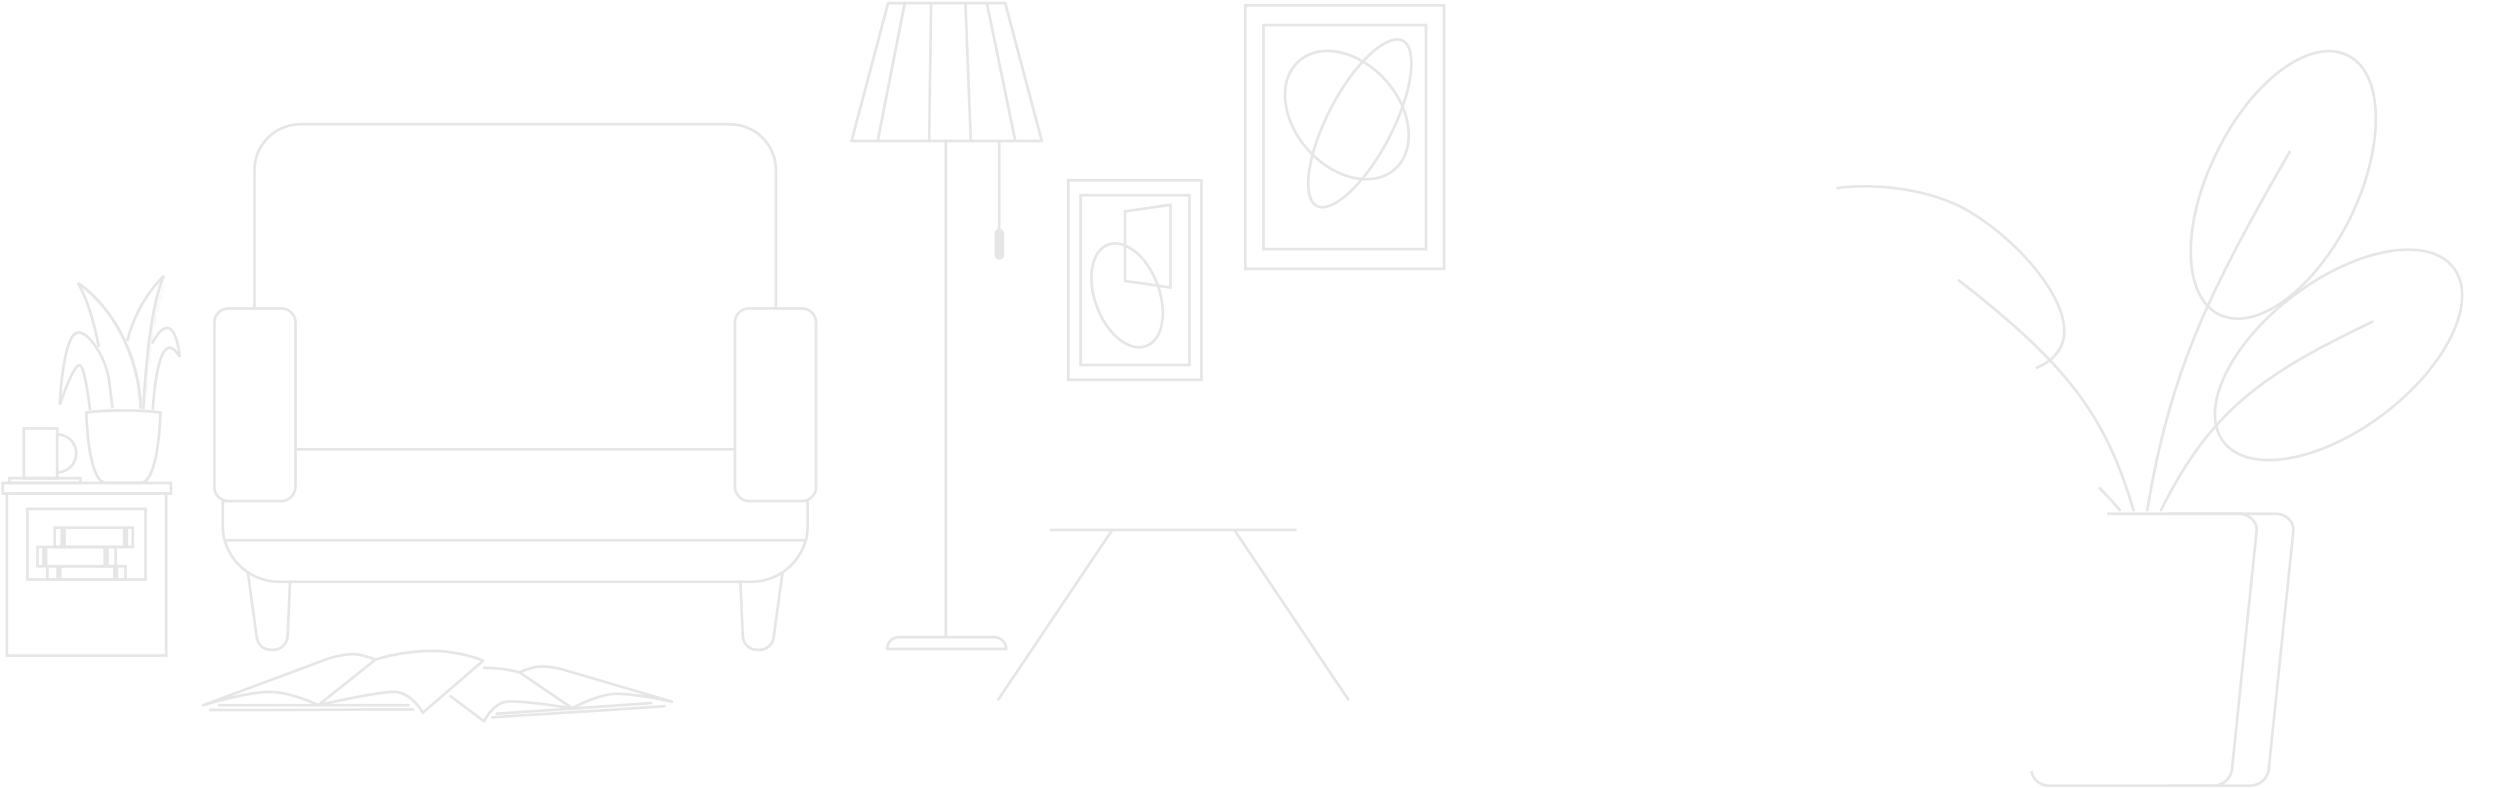 <svg width="929" height="293" viewBox="0 0 929 293" fill="none" xmlns="http://www.w3.org/2000/svg">
<g opacity="0.1">
<path d="M182.987 266.557C193.084 265.772 231.503 263.611 246.891 262.404" stroke="black" stroke-linecap="round" stroke-linejoin="round"/>
<path d="M184.626 265.219L241.975 261.269" stroke="black" stroke-linecap="round" stroke-linejoin="round"/>
<path d="M193.171 249.922C193.171 249.922 193.662 249.267 197.923 248.12C202.183 246.809 209.065 248.775 209.065 248.775L249.701 260.736C249.701 260.736 234.134 257.132 227.089 257.951C220.043 258.934 212.669 263.194 212.669 263.194M193.171 249.922L212.669 263.194M193.171 249.922C193.171 249.922 188.112 248.17 179.874 248.178M212.669 263.194C212.669 263.194 192.982 259.983 187.903 260.802C182.987 261.622 179.874 268.012 179.874 268.012L167.421 258.722" stroke="black" stroke-linecap="round" stroke-linejoin="round"/>
<path d="M83.473 200.762C82.953 199.028 82.78 197.122 82.78 195.216V187.936C82.78 187.218 82.816 186.508 82.886 185.809M83.473 200.762C84.82 205.667 87.928 209.879 92.087 212.656M83.473 200.762H299.428M94.565 114.624H84.86C81.913 114.624 79.66 117.05 79.66 119.823V181.004C79.66 183.217 81.029 185.039 82.886 185.809M94.565 114.624H104.618C107.391 114.624 109.817 116.877 109.817 119.823V166.965M94.565 114.624V63.323C94.565 53.79 102.191 46.165 111.723 46.165H271.177C280.71 46.165 288.336 53.79 288.336 63.323V114.624M92.087 212.656L95.432 236.984C95.778 239.584 98.032 241.491 100.631 241.491H101.671C104.444 241.491 106.697 239.238 106.871 236.465L107.775 216.187M92.087 212.656C95.421 214.882 99.432 216.187 103.751 216.187H107.775M107.775 216.187H275.126M109.817 166.965V181.004C109.644 183.95 107.391 186.203 104.444 186.203H95.201H84.86C84.169 186.203 83.501 186.064 82.886 185.809M109.817 166.965H273.084M299.428 200.762C299.948 199.028 300.121 197.122 300.121 195.216V187.936C300.121 187.218 300.085 186.508 300.015 185.809M299.428 200.762C298.081 205.667 294.973 209.879 290.814 212.656M288.336 114.624H298.041C300.988 114.624 303.241 117.05 303.241 119.823V181.004C303.241 183.217 301.872 185.039 300.015 185.809M288.336 114.624H278.283C275.51 114.624 273.084 116.877 273.084 119.823V166.965M290.814 212.656L287.469 236.984C287.122 239.584 284.869 241.491 282.27 241.491H281.23C278.457 241.491 276.204 239.238 276.03 236.465L275.126 216.187M290.814 212.656C287.48 214.882 283.469 216.187 279.15 216.187H275.126M273.084 166.965V181.004C273.257 183.95 275.51 186.203 278.457 186.203H287.699H298.041C298.731 186.203 299.4 186.064 300.015 185.809" stroke="black" stroke-linecap="round" stroke-linejoin="round"/>
<path d="M78.121 263.796C95.803 264.027 143.848 263.519 153.494 263.633" stroke="black" stroke-linecap="round" stroke-linejoin="round"/>
<path d="M81.397 262.046H151.854" stroke="black" stroke-linecap="round" stroke-linejoin="round"/>
<path d="M139.427 245.17C139.427 245.17 138.935 244.514 133.856 243.367C128.776 242.22 121.239 245.006 121.239 245.006L75.523 262.047C75.523 262.047 93.056 256.639 101.249 257.131C109.441 257.623 118.289 262.047 118.289 262.047M139.427 245.17L118.289 262.047M139.427 245.17C139.427 245.17 148.439 241.893 160.728 241.893C171.214 241.893 179.571 245.497 179.571 245.497L157.123 264.832C157.123 264.832 153.19 257.786 147.292 257.131C141.557 256.639 118.289 262.047 118.289 262.047" stroke="black" stroke-linecap="round" stroke-linejoin="round"/>
<path d="M873.373 80.992C860.06 107.619 838.553 123.663 824.557 116.836C810.902 110.008 810.561 83.04 823.874 56.413C836.846 29.787 858.694 13.742 872.349 20.57C886.004 27.056 886.345 54.365 873.373 80.992Z" stroke="black"/>
<path d="M756.5 136.788C760.508 135.242 763.615 132.805 765.499 129.466C773.009 116.153 752.53 91.22 732.386 78.944C715.48 68.641 692.258 68.373 682.5 69.916" stroke="black"/>
<path d="M885.649 153.946C909.287 136.13 920.999 111.8 911.807 99.605C902.615 87.409 876.001 91.966 852.363 109.782C828.725 127.598 817.013 151.927 826.205 164.123C835.397 176.318 862.011 171.762 885.649 153.946Z" stroke="black"/>
<path d="M787.686 189.547C785.148 186.522 782.675 183.823 780.211 181.416" stroke="black" stroke-linecap="round" stroke-linejoin="round"/>
<path d="M792.807 189.547C782.438 154.515 768.534 135.756 727.947 104.205" stroke="black" stroke-linecap="round" stroke-linejoin="round"/>
<path d="M797.927 189.547C806.608 137.039 821.193 108.016 850.839 56.413" stroke="black" stroke-linecap="round" stroke-linejoin="round"/>
<path d="M881.563 119.566C841.094 138.879 821.573 152.296 803.048 189.547" stroke="black" stroke-linecap="round" stroke-linejoin="round"/>
<path d="M805.779 190.912H845.719C849.474 190.912 852.546 193.984 852.205 197.398L842.988 286.495C842.305 289.568 839.574 291.957 836.16 291.957H805.608" stroke="black"/>
<path d="M754.915 286.495C755.256 289.568 757.987 291.957 761.401 291.957H822.506C825.919 291.957 828.65 289.568 829.333 286.495L838.55 197.398C838.891 193.984 835.819 190.912 832.064 190.912H783" stroke="black"/>
<path d="M390.613 196.916H413.307M481.387 196.916H458.693M413.307 196.916H436H458.693M413.307 196.916L371 259.916M458.693 196.916L501 259.916" stroke="black" stroke-linecap="round" stroke-linejoin="round"/>
<path d="M61.743 183.432H2.553V243.617H61.743V183.432Z" stroke="black" stroke-miterlimit="10"/>
<path d="M54.1 189.104H10.171V215.342H54.1V189.104Z" stroke="black" stroke-miterlimit="10"/>
<path d="M46.619 210.409H17.602V215.342H46.619V210.409Z" stroke="black" stroke-miterlimit="10"/>
<path d="M42.96 203.253H13.944V210.432H42.96V203.253Z" stroke="black" stroke-miterlimit="10"/>
<path d="M49.331 196.075H20.314V203.254H49.331V196.075Z" stroke="black" stroke-miterlimit="10"/>
<path d="M22.966 202.754V196.576H23.957V202.754H22.966Z" stroke="black"/>
<path d="M16.136 209.932V203.753H17.127V209.932H16.136Z" stroke="black"/>
<path d="M21.395 214.841V210.909H22.386V214.841H21.395Z" stroke="black"/>
<path d="M42.484 214.843V210.91H43.476V214.843H42.484Z" stroke="black"/>
<path d="M38.926 209.933V203.754H39.917V209.933H38.926Z" stroke="black"/>
<path d="M46.149 202.754V196.575H47.141V202.754H46.149Z" stroke="black"/>
<path d="M63.525 179.471H1V183.408H63.525V179.471Z" stroke="black" stroke-miterlimit="10"/>
<path d="M56.769 152.172C57.229 144.778 59.434 120.386 66.766 132.601C66.766 132.601 65.84 119.702 60.838 122.203C59.295 122.975 57.838 125.073 56.545 127.62" stroke="black"/>
<path d="M53.28 152.047C53.28 152.047 54.67 115.852 60.945 102.49C60.945 102.49 51.01 111.381 47.285 126.754" stroke="black"/>
<path d="M52.126 151.884C52.159 151.393 52.185 150.885 52.199 150.363C52.246 148.927 52.107 147.491 51.852 145.847C51.597 144.296 51.412 142.652 51.111 141.193C45.599 115.164 28.973 105.229 28.973 105.229C32.536 111.206 35.024 120.122 36.742 128.92" stroke="black"/>
<path d="M33.496 152.438C32.699 146.054 31.259 136.443 29.737 135.751C27.445 134.732 22.211 150.41 22.211 150.41C22.211 150.41 23.137 127.762 27.769 124.103C29.853 122.459 32.539 124.752 34.832 127.785C38.004 131.977 39.996 136.956 40.644 142.189L41.817 151.745" stroke="black"/>
<mask id="path-34-inside-1_283_1379" fill="white">
<path d="M41.268 117.618C44.742 122.528 47.451 127.923 49.327 133.643C51.215 139.42 52.228 145.529 52.365 151.884H52.085C51.727 136.224 46.005 124.823 41.037 117.804C35.141 109.48 28.991 105.381 28.903 105.322L28.902 105.322L29.064 105.09C29.111 105.113 35.34 109.259 41.268 117.618Z"/>
</mask>
<path d="M49.327 133.643L50.278 133.333L50.277 133.332L49.327 133.643ZM41.268 117.618L42.085 117.041L42.084 117.04L41.268 117.618ZM29.064 105.09L29.512 104.196L28.74 103.81L28.245 104.517L29.064 105.09ZM28.902 105.322L28.083 104.748L27.496 105.587L28.348 106.154L28.902 105.322ZM28.903 105.322L28.348 106.154L28.348 106.154L28.903 105.322ZM41.037 117.804L41.853 117.226L41.853 117.226L41.037 117.804ZM52.085 151.884L51.086 151.907L51.108 152.884H52.085V151.884ZM52.365 151.884V152.884H53.387L53.365 151.862L52.365 151.884ZM50.277 133.332C48.371 127.518 45.616 122.032 42.085 117.041L40.452 118.196C43.867 123.023 46.532 128.329 48.377 133.955L50.277 133.332ZM42.084 117.04C39.07 112.79 35.979 109.61 33.631 107.487C32.457 106.424 31.468 105.625 30.765 105.088C30.413 104.819 30.133 104.615 29.937 104.476C29.839 104.407 29.761 104.353 29.706 104.316C29.678 104.297 29.655 104.281 29.637 104.269C29.628 104.264 29.619 104.258 29.609 104.252C29.605 104.249 29.598 104.245 29.59 104.24C29.586 104.237 29.579 104.233 29.571 104.228C29.567 104.226 29.543 104.212 29.512 104.196L28.617 105.985C28.586 105.969 28.563 105.955 28.56 105.954C28.552 105.949 28.546 105.945 28.543 105.944C28.537 105.94 28.533 105.938 28.533 105.937C28.531 105.936 28.532 105.937 28.537 105.94C28.545 105.945 28.56 105.955 28.582 105.97C28.626 106 28.693 106.046 28.781 106.109C28.958 106.234 29.218 106.423 29.55 106.676C30.213 107.184 31.16 107.948 32.29 108.97C34.55 111.015 37.538 114.087 40.453 118.197L42.084 117.04ZM28.245 104.517L28.083 104.748L29.722 105.895L29.884 105.664L28.245 104.517ZM28.348 106.154L28.348 106.154L29.457 104.49L29.457 104.49L28.348 106.154ZM28.348 106.154C28.377 106.173 34.42 110.193 40.221 118.382L41.853 117.226C35.861 108.767 29.605 104.588 29.457 104.49L28.348 106.154ZM40.221 118.381C45.103 125.279 50.733 136.491 51.086 151.907L53.085 151.861C52.721 135.958 46.908 124.367 41.853 117.226L40.221 118.381ZM53.365 151.862C53.226 145.414 52.198 139.208 50.278 133.333L48.377 133.954C50.233 139.632 51.23 145.643 51.366 151.906L53.365 151.862ZM52.085 152.884H52.365V150.884H52.085V152.884Z" fill="black" mask="url(#path-34-inside-1_283_1379)"/>
<mask id="path-36-inside-2_283_1379" fill="white">
<path d="M61.277 105.923C58.035 112.801 56.136 125.885 55.094 135.657C54.382 142.32 53.98 148.379 53.779 151.987H53.506C53.711 148.382 54.117 142.311 54.816 135.634C55.835 125.839 57.758 112.708 61.023 105.808L61.277 105.923Z"/>
</mask>
<path d="M55.094 135.657L56.089 135.764L56.089 135.763L55.094 135.657ZM61.277 105.923L62.182 106.35L62.614 105.433L61.691 105.013L61.277 105.923ZM61.023 105.808L61.437 104.897L60.54 104.49L60.119 105.38L61.023 105.808ZM54.816 135.634L55.811 135.738L55.811 135.738L54.816 135.634ZM53.506 151.987L52.508 151.931L52.447 152.987H53.506V151.987ZM53.779 151.987V152.987H54.725L54.778 152.043L53.779 151.987ZM56.089 135.763C56.608 130.891 57.34 125.206 58.344 119.89C59.351 114.555 60.618 109.668 62.182 106.35L60.373 105.497C58.695 109.056 57.392 114.151 56.378 119.519C55.361 124.908 54.623 130.651 54.1 135.551L56.089 135.763ZM61.691 105.013L61.437 104.897L60.609 106.718L60.864 106.834L61.691 105.013ZM60.119 105.38C58.429 108.951 57.114 114.063 56.095 119.449C55.072 124.856 54.333 130.617 53.822 135.531L55.811 135.738C56.319 130.855 57.051 125.154 58.06 119.821C59.073 114.469 60.351 109.565 61.927 106.235L60.119 105.38ZM53.822 135.53C53.12 142.228 52.713 148.316 52.508 151.931L54.504 152.044C54.709 148.449 55.114 142.394 55.811 135.738L53.822 135.53ZM54.778 152.043C54.977 148.445 55.378 142.404 56.089 135.764L54.1 135.551C53.385 142.236 52.982 148.313 52.781 151.932L54.778 152.043ZM53.506 152.987H53.779V150.987H53.506V152.987Z" fill="black" mask="url(#path-36-inside-2_283_1379)"/>
<path d="M59.611 153.281C59.611 153.281 59.125 180.074 51.946 179.448H46.296H45.393H39.742C32.563 180.074 32.077 153.281 32.077 153.281C38.862 152.262 52.803 152.262 59.611 153.281Z" stroke="black" stroke-miterlimit="10"/>
<path d="M21.239 175.535C25.129 175.535 28.325 172.362 28.325 168.472C28.325 164.581 25.152 161.409 21.239 161.409M21.239 175.535V161.409M21.239 175.535C21.239 176.252 21.239 176.97 21.239 177.688H8.85L8.85 159.186H21.239V161.409" stroke="black"/>
<path d="M3.43 179.455H29.829V177.695H3.43V179.455Z" stroke="black" stroke-miterlimit="10"/>
<path d="M371.289 86.527V52.525" stroke="black" stroke-linecap="round" stroke-linejoin="round"/>
<path d="M351.473 236.444V52.265" stroke="black" stroke-linecap="round" stroke-linejoin="round"/>
<path d="M373.549 1.163H351.797H330.016L316.425 52.387H351.797H387.141L373.549 1.163Z" stroke="black" stroke-miterlimit="10" stroke-linecap="round" stroke-linejoin="round"/>
<path d="M351.767 236.765H334.037C331.63 236.765 329.663 238.731 329.663 241.139H351.767H373.871C373.871 238.731 371.905 236.765 369.498 236.765H351.767Z" stroke="black" stroke-miterlimit="10" stroke-linecap="round" stroke-linejoin="round"/>
<path d="M371.434 96.037H371.288C370.642 96.037 370.084 95.509 370.084 94.834V86.703C370.084 86.057 370.612 85.499 371.288 85.499H371.434C372.08 85.499 372.638 86.027 372.638 86.703V94.834C372.638 95.509 372.109 96.037 371.434 96.037Z" fill="black" stroke="black" stroke-linecap="round" stroke-linejoin="round"/>
<path d="M336.212 1.104L326.172 52.329" stroke="black" stroke-linecap="round" stroke-linejoin="round"/>
<path d="M345.984 1.163L345.279 52.387" stroke="black" stroke-linecap="round" stroke-linejoin="round"/>
<path d="M360.751 52.358L358.755 1.163" stroke="black" stroke-linecap="round" stroke-linejoin="round"/>
<path d="M377.219 52.093L366.71 1.104" stroke="black" stroke-linecap="round" stroke-linejoin="round"/>
<path d="M536.65 1.998H462.768V99.898H536.65V1.998Z" stroke="black" stroke-miterlimit="10"/>
<path d="M529.9 9.308H469.519V92.588H529.9V9.308Z" stroke="black" stroke-miterlimit="10"/>
<path d="M486.038 55.666C481.301 50.333 478.318 44.03 477.646 37.839C476.975 31.573 478.728 26.203 482.644 22.734C486.56 19.266 492.08 18.11 498.233 19.527C504.275 20.907 510.243 24.599 514.979 29.895C524.825 40.934 526.354 55.741 518.373 62.827C515.501 65.4 511.772 66.594 507.744 66.594C500.546 66.594 492.341 62.752 486.038 55.666Z" stroke="black" stroke-miterlimit="10"/>
<path d="M509.274 20.01C504.09 24.747 498.868 31.945 494.542 40.224C485.89 56.858 483.503 73.492 489.321 76.513C489.955 76.848 490.663 76.998 491.447 76.998C497.787 76.998 508.341 66.256 516.062 51.413C520.388 43.096 523.26 34.705 524.192 27.73C525.05 21.129 524.005 16.542 521.283 15.124C520.686 14.789 519.978 14.64 519.232 14.64C516.584 14.677 513.078 16.542 509.274 20.01Z" stroke="black" stroke-miterlimit="10"/>
<path d="M446.454 66.998H397V141.141H446.454V66.998Z" stroke="black" stroke-miterlimit="10"/>
<path d="M401.56 135.611H441.988V72.544H401.56V135.611Z" stroke="black" stroke-miterlimit="10"/>
<path d="M418.07 104.405V78.522L434.965 76.098V106.83L418.07 104.405Z" stroke="black" stroke-miterlimit="10"/>
<path d="M415.76 125.962C412.366 123.202 409.494 118.95 407.629 113.99C405.765 109.03 405.131 103.92 405.839 99.631C406.585 95.193 408.674 92.098 411.732 90.942C414.79 89.785 418.408 90.718 421.914 93.552C425.307 96.312 428.179 100.564 430.044 105.524C431.909 110.484 432.543 115.594 431.834 119.883C431.088 124.321 429 127.416 425.941 128.573C425.084 128.908 424.189 129.057 423.256 129.057C420.869 129.057 418.296 128.013 415.76 125.962Z" stroke="black" stroke-miterlimit="10"/>
</g>
</svg>

